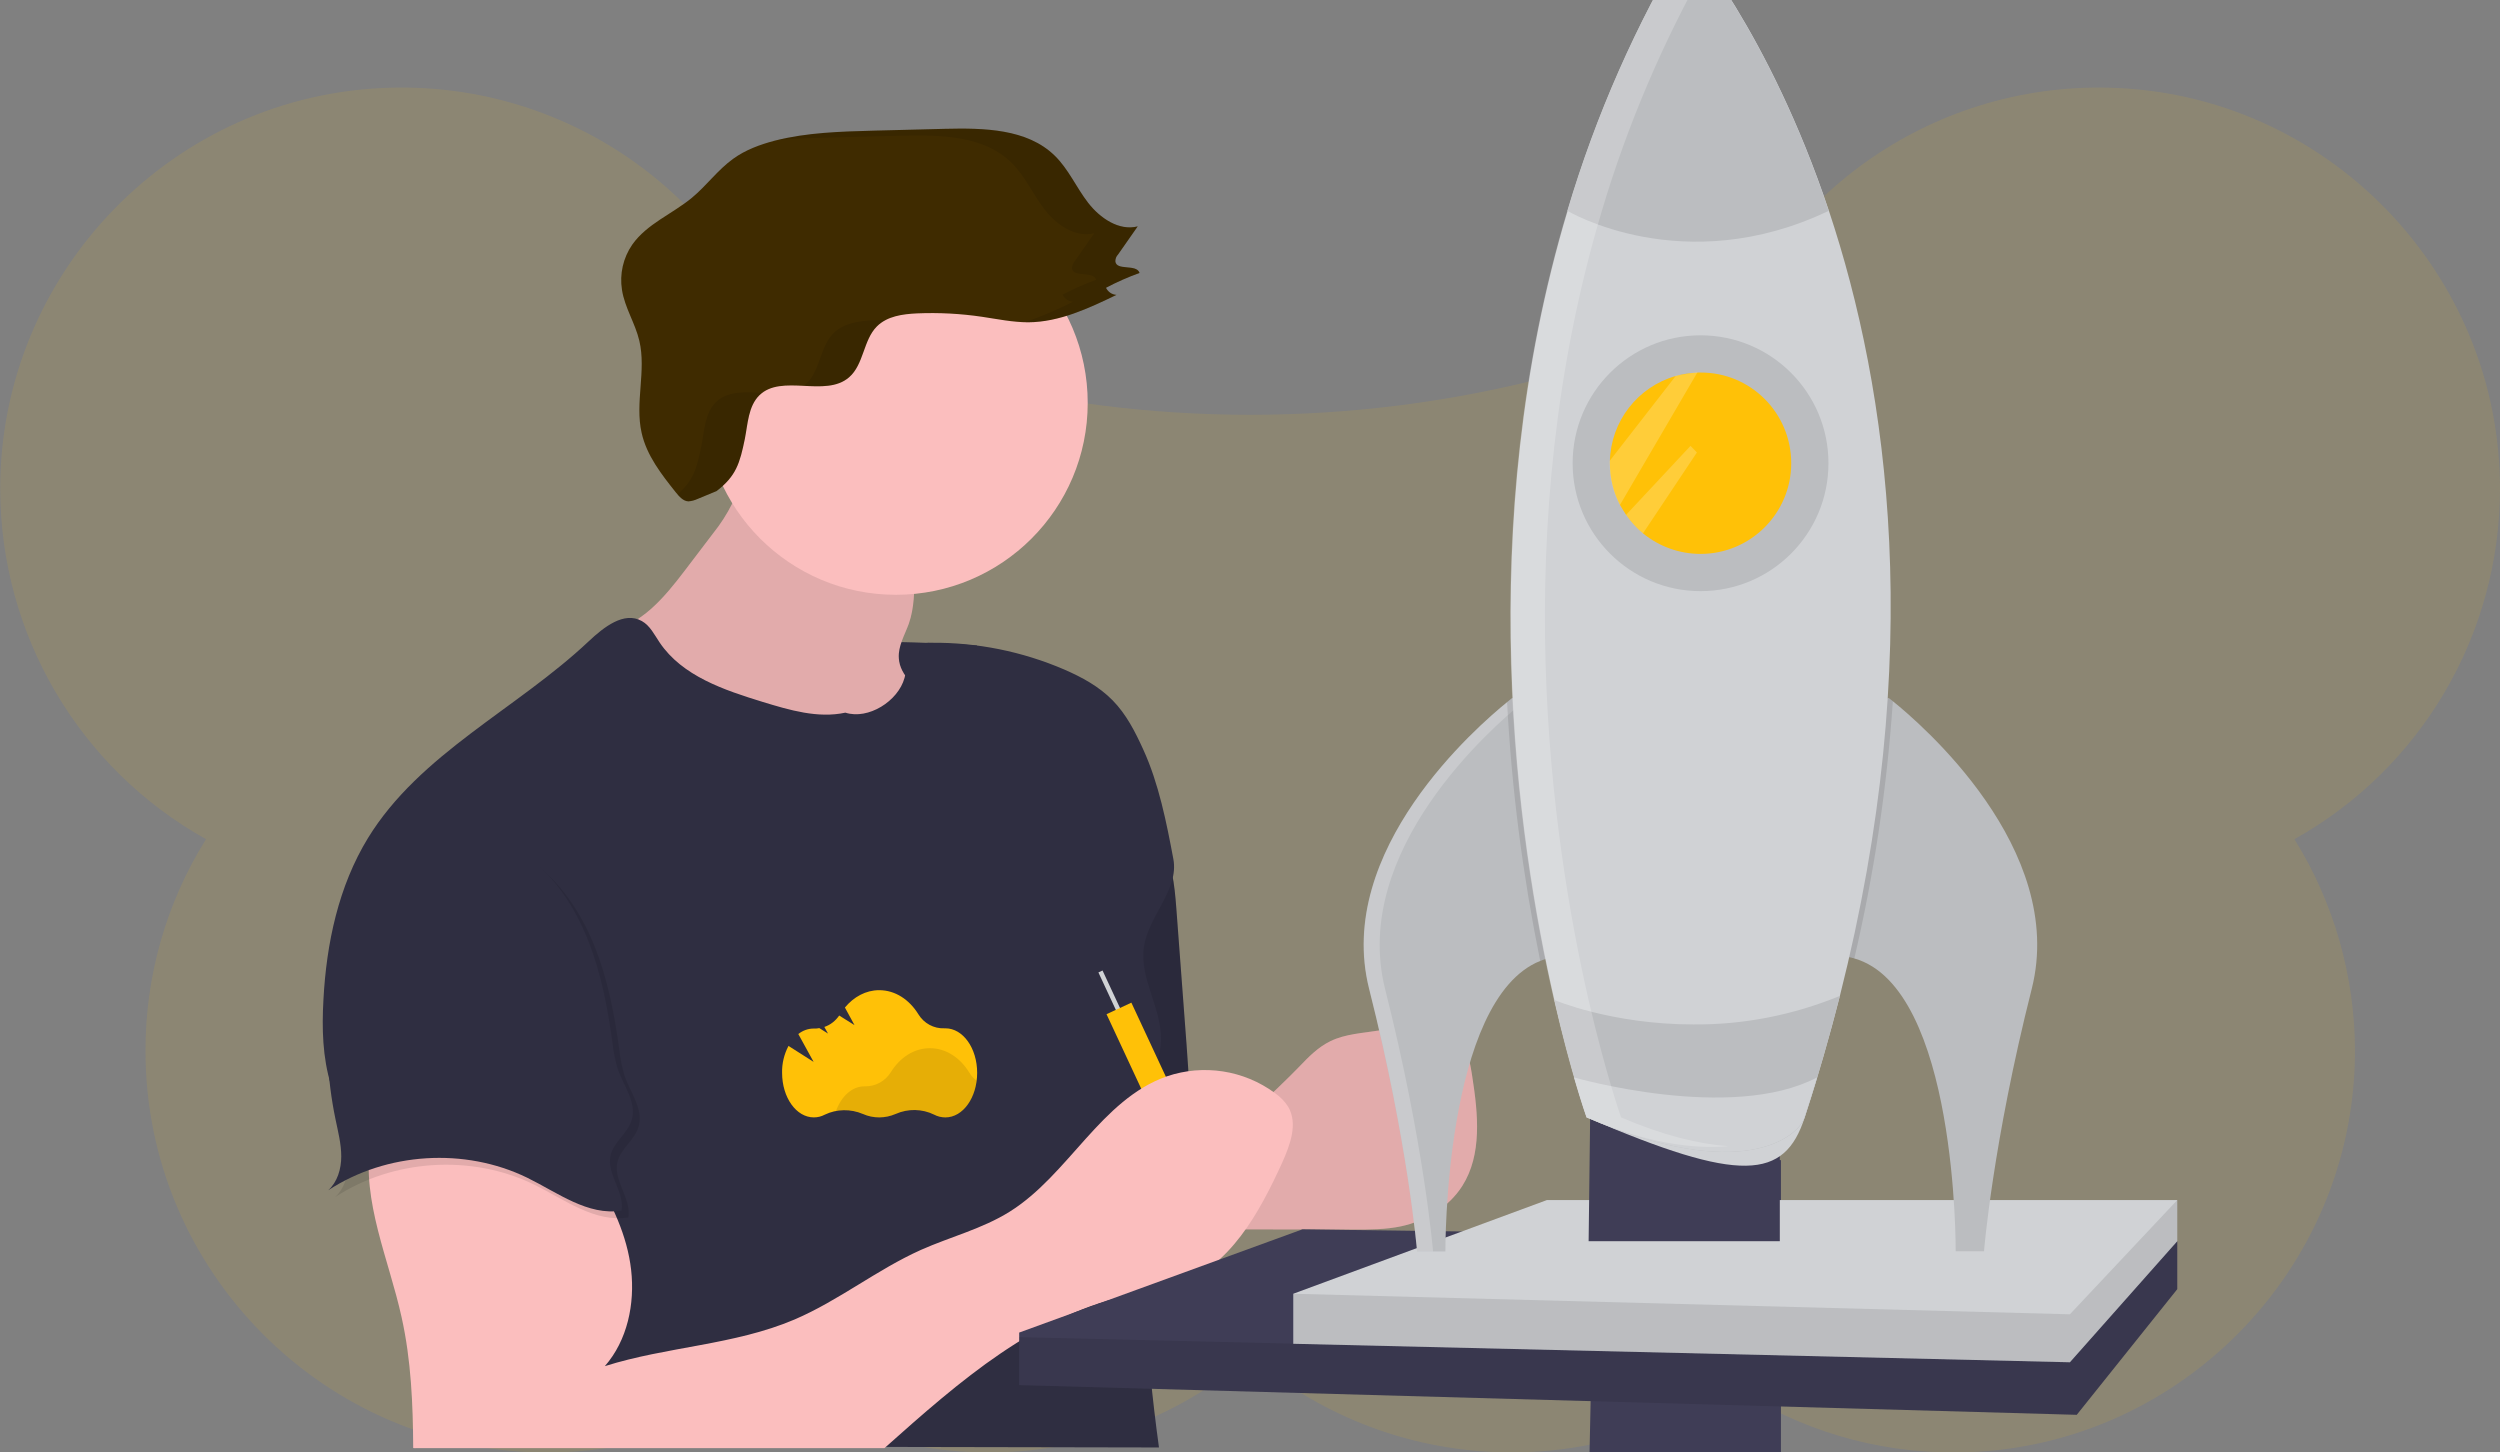 <?xml version="1.0" encoding="utf-8"?>
<!-- Generator: Adobe Illustrator 22.1.0, SVG Export Plug-In . SVG Version: 6.00 Build 0)  -->
<svg version="1.1" id="bf3a6a45-788d-419e-aadb-caa55b0ea27e"
	 xmlns="http://www.w3.org/2000/svg" xmlns:xlink="http://www.w3.org/1999/xlink" x="0px" y="0px" viewBox="0 0 1094.5 635.9"
	 style="enable-background:new 0 0 1094.5 635.9;" xml:space="preserve">
<rect x="0" y="0" width="1094.5" height="635.9" fill="#808080" stroke="none"/>
<style type="text/css">
	.st0{opacity:0.1;fill:#FFC107;enable-background:new    ;}
	.st1{fill:#2F2E41;}
	.st2{fill:#3F3D56;}
	.st3{opacity:0.1;enable-background:new    ;}
	.st4{fill:#FBBEBE;}
	.st5{fill:#D0D2D5;}
	.st6{fill:#FFC107;}
	.st7{fill:#3F2B00;}
	.st8{opacity:0.1;}
	.st9{fill:#BBBDC0;}
	.st10{opacity:0.2;fill:#FFFFFF;enable-background:new    ;}
</style>
<title>sculpting</title>
<path class="st0" d="M1094.5,214.2c0.1-95-76.1-173.4-171-175.8c-78.5-2.1-148.8,48.1-172.3,123c-24.2-3.9-49-2.8-72.8,3.4
	c-86,22.4-176.2,22.4-262.2,0c-23.8-6.1-48.6-7.3-72.8-3.4c-23.5-74.9-93.8-125.1-172.3-123c-95,2.4-171.2,80.9-171,175.8
	c0.1,63.6,34.5,122.2,90.1,153.2c-17.4,27.8-26.6,60-26.5,92.8c0,96.3,78.6,175.3,174.9,175.7c34.7,0.2,68.7-9.9,97.6-29.1
	c65.4,43.2,151.6,37.8,211.1-13.2c59.6,51,145.7,56.4,211.2,13.2c28.9,19.2,62.9,29.3,97.6,29.1c96.3-0.4,174.9-79.4,174.9-175.7
	c0-32.8-9.2-65-26.5-92.8C1060,336.4,1094.4,277.8,1094.5,214.2z"/>
<path class="st1" d="M427.7,282.6c0,0-52-3.7-64,0.3s-36,57-36,57l77,3l33-7L427.7,282.6z"/>
<polygon class="st2" points="695.9,635.9 698.6,509.6 779.7,507.9 779.7,635.9 "/>
<path class="st1" d="M507.1,368c6.1,8.4,7.1,19.3,7.9,29.7c1.5,20,3,40,4.5,60c1,13.4,2,27-0.3,40.3c-0.1,1.1-0.5,2.1-1,3
	c-1.1,1.6-3,2.2-4.9,2.6c-18.3,4.3-37.5,0.1-55.9-4.1c-3.4-25.3,2.1-51.1,10.8-75c5.3-14.6,11.8-28.7,18.4-42.8
	c2.7-5.8,5.2-16.2,9.6-20.7C501.1,355.9,503.8,363.6,507.1,368z"/>
<path class="st3" d="M507.1,368c6.1,8.4,7.1,19.3,7.9,29.7c1.5,20,3,40,4.5,60c1,13.4,2,27-0.3,40.3c-0.1,1.1-0.5,2.1-1,3
	c-1.1,1.6-3,2.2-4.9,2.6c-18.3,4.3-37.5,0.1-55.9-4.1c-3.4-25.3,2.1-51.1,10.8-75c5.3-14.6,11.8-28.7,18.4-42.8
	c2.7-5.8,5.2-16.2,9.6-20.7C501.1,355.9,503.8,363.6,507.1,368z"/>
<path class="st4" d="M568.8,467c4.1-4.3,8.3-8.6,13.7-11.2c6.6-3.2,14.2-3.5,21.5-4.7c5.7-1,11.3-2.6,17.1-2.9s12,0.9,16.2,4.9
	c5,4.6,6.3,11.8,7.3,18.5c2.5,16.1,4.3,33.9-4.4,47.6c-5.9,9.3-16.1,15.4-26.9,17.7c-6.7,1.4-13.6,1.4-20.4,1.4l-64.2-0.1
	c-1.2,0-0.4-18.7-0.1-20.4c0.9-5.7,3.1-11.1,6.5-15.7C544.5,489.4,557.8,478.4,568.8,467z"/>
<path class="st3" d="M568.8,467c4.1-4.3,8.3-8.6,13.7-11.2c6.6-3.2,14.2-3.5,21.5-4.7c5.7-1,11.3-2.6,17.1-2.9s12,0.9,16.2,4.9
	c5,4.6,6.3,11.8,7.3,18.5c2.5,16.1,4.3,33.9-4.4,47.6c-5.9,9.3-16.1,15.4-26.9,17.7c-6.7,1.4-13.6,1.4-20.4,1.4l-64.2-0.1
	c-1.2,0-0.4-18.7-0.1-20.4c0.9-5.7,3.1-11.1,6.5-15.7C544.5,489.4,557.8,478.4,568.8,467z"/>
<path class="st4" d="M312.2,233.5l-12.4,16.3c-8.9,11.7-19.3,24.3-33.9,26.5c-0.9,3.1,2.1,5.8,4.8,7.5
	c37.8,24.8,81.9,40.7,127.1,42.7c5.8,0.3,13-0.5,15.2-6c2-4.9-1.7-10.2-5.6-13.8c-5.9-5.4-13.4-10.6-13.9-18.5
	c-0.4-5.3,2.6-10.2,4.4-15.2c2.4-6.9,2.4-14.3,2.5-21.6c0-2.6,0-5.3-1-7.8c-1-2-2.3-3.8-4-5.3c-13.6-13.4-31.9-20-49.2-27.1
	c-5.8-2.4-16.5-10.2-21.5-3.5c-2.4,3.1-2.4,9-4.1,12.7C318.2,225.2,315.4,229.5,312.2,233.5z"/>
<path class="st3" d="M312.2,233.5l-12.4,16.3c-8.9,11.7-19.3,24.3-33.9,26.5c-0.9,3.1,2.1,5.8,4.8,7.5
	c37.8,24.8,81.9,40.7,127.1,42.7c5.8,0.3,13-0.5,15.2-6c2-4.9-1.7-10.2-5.6-13.8c-5.9-5.4-13.4-10.6-13.9-18.5
	c-0.4-5.3,2.6-10.2,4.4-15.2c2.4-6.9,2.4-14.3,2.5-21.6c0-2.6,0-5.3-1-7.8c-1-2-2.3-3.8-4-5.3c-13.6-13.4-31.9-20-49.2-27.1
	c-5.8-2.4-16.5-10.2-21.5-3.5c-2.4,3.1-2.4,9-4.1,12.7C318.2,225.2,315.4,229.5,312.2,233.5z"/>
<circle class="st4" cx="392.2" cy="176.4" r="84"/>
<path class="st1" d="M370.1,312c-12,2.6-24.4-1.1-36.2-4.7c-16.9-5.2-35.2-11.3-45.1-26c-2.3-3.4-4.2-7.4-7.8-9.4
	c-7.8-4.4-16.7,2.7-23.2,8.8c-31.6,29.8-74,49.2-96.7,86.2c-12.9,21.1-18.2,46.1-19.5,70.8c-0.7,12.5-0.4,25.3,3.3,37.3
	c11.3,36,50.9,57.1,63.2,92.8c7.5,21.7,2.1,42.6-1.1,65.3l300.4,0.6c-5.9-42.7-8.3-85.9-7.2-129c0.2-9.3,0.7-18.6,3-27.6
	c1.9-7.3,5-14.5,5.1-22c0.2-13.8-9.5-26.8-7.5-40.5s15.4-25,12.9-38.5c-3-16-6.4-33.2-13.2-48c-3.5-7.7-7.4-15.4-13.4-21.5
	s-13.4-10.1-21.2-13.5c-18.4-7.9-38.2-11.9-58.2-11.7c-1.8-0.1-3.6,0.2-5.3,0.9c-4.9,2.4-4.9,9.2-6.4,14.5
	C393.2,307,380.1,315.2,370.1,312z"/>
<rect x="487.7" y="423.9" transform="matrix(0.906 -0.422 0.422 0.906 -139.863 247.489)" class="st5" width="2" height="31"/>
<rect x="504.7" y="437" transform="matrix(0.906 -0.422 0.422 0.906 -157.233 261.083)" class="st6" width="12" height="97"/>
<path class="st4" d="M162.1,500.4c-3.7,25.7,8.1,50.8,13.7,76.2c4.2,18.8,5,38.2,5.1,57.4c0.6-0.2,0.5,0.2,1,0h205.3
	c32.9-29.3,66.6-59.1,109.9-67.6c6.2-1.2,12.5-2,18.5-4c22.8-7.7,35.7-31.4,45.7-53.3c3.5-7.8,7-17.1,2.7-24.5
	c-1.5-2.4-3.6-4.5-5.9-6.1c-13.6-10-31.2-12.7-47.2-7.3c-28.9,10.1-43,43.1-68.9,59.3c-12,7.5-26,11-38.8,16.7
	c-19.2,8.6-36,22.2-55.4,30.5c-26.3,11.2-55.8,11.8-83,20.4c9.9-11.3,13.2-27.3,11.5-42.2s-8.3-28.8-16.2-41.6
	c-7.1-11.4-16.2-22.6-29-26.8C208.2,480.2,185.4,496.1,162.1,500.4z"/>
<path class="st7" d="M313.7,215c8.6-6.6,10.2-12.2,12.4-22.9c1.3-6.6,1.5-14.2,6.3-19c9.8-9.6,28.9,1.1,39.3-7.9
	c6.5-5.6,6.2-16.3,12.2-22.3c4.5-4.5,11.3-5.4,17.6-5.7c9.5-0.4,19.1,0.1,28.5,1.5c6.7,1,13.4,2.4,20.2,2.4
	c13.6-0.1,26.4-6.1,38.6-12c-2-0.1-3.7-1.3-4.6-3.1c4.7-2.5,9.7-4.7,14.7-6.5c-1.3-4.1-10.2-0.8-10.6-5.1c0-1.1,0.4-2.2,1.2-3
	l8.6-12.3c-8.2,2.1-16.5-3.6-21.7-10.3s-8.6-14.8-14.7-20.7c-12.1-11.8-31.1-12.1-48-11.7l-31.3,0.8c-14.5,0.4-29.2,0.8-43.3,4.4
	c-6.4,1.7-12.7,4-18.1,7.9c-6.8,4.9-11.7,11.8-18.1,17.1c-8.6,7.1-19.7,11.4-26.1,20.5c-4,5.8-5.6,12.9-4.5,19.8
	c1.2,7.8,5.8,14.6,7.6,22.3c3.1,13.1-2,27.1,1,40.3c2.2,9.9,8.7,18.2,15,26.1c1.5,1.8,3.2,3.8,5.5,3.9c1.4-0.1,2.8-0.5,4.1-1.1"/>
<polygon class="st2" points="953.2,543.4 953.2,564.4 909.2,619.4 446.2,606.4 446.2,583.4 570.2,538.2 "/>
<polygon class="st3" points="953.2,543.4 953.2,564.4 909.2,619.4 446.2,606.4 446.2,585.4 906.2,596.4 "/>
<polygon class="st5" points="953.2,525.4 953.2,543.4 906.2,596.4 566.2,588.3 566.2,566.4 677.2,525.4 "/>
<polygon class="st3" points="953.2,525.4 953.2,543.4 906.2,596.4 566.2,588.3 566.2,566.4 906.2,575.4 "/>
<polygon class="st2" points="695.5,543.4 698.2,322.4 779.2,319.4 779.2,543.4 "/>
<path class="st6" d="M345.2,457.9l11,7l-6.7-12.2c1.9-1.5,4.2-2.4,6.7-2.4h0.2c0.8,0,1.5,0,2.3-0.2l3.8,2.4l-1.6-2.9
	c2.7-0.9,4.9-2.7,6.5-5l6.7,4.2l-4.2-7.7c3.9-4.7,9.2-7.6,15-7.6c7,0,13.2,4.1,17.2,10.6c2.4,3.9,6.7,6.3,11.4,6.1h0.4
	c7.7,0,13.9,8.7,13.9,19.5s-6.2,19.5-13.9,19.5c-1.7,0-3.4-0.4-4.9-1.2c-5.3-2.6-11.5-2.7-16.9-0.3c-4.6,2-9.8,2-14.3,0
	c-5.4-2.3-11.5-2.2-16.7,0.3c-1.5,0.8-3.1,1.2-4.8,1.2c-7.7,0-13.9-8.7-13.9-19.5C342.3,465.6,343.3,461.5,345.2,457.9z"/>
<path class="st3" d="M366,486.4c4-0.8,8.2-0.3,11.9,1.3c4.6,2,9.8,2,14.3,0c5.4-2.4,11.6-2.2,16.9,0.3c1.5,0.8,3.2,1.2,4.9,1.2
	c6.8,0,12.5-6.9,13.7-16c-1.4-1-2.5-2.2-3.4-3.7c-4-6.5-10.2-10.6-17.2-10.6S394,463,390,469.4c-2.4,3.9-6.7,6.3-11.4,6.2h-0.2
	C373,475.6,368.3,480,366,486.4z"/>
<path class="st3" d="M155.8,397.2c-3.3,13.4-6.6,26.8-8.3,40.5c-2.2,18.5-1.4,37.2,2.4,55.4c1.1,5.3,2.5,10.7,2.5,16.2
	s-1.7,11.2-5.7,14.8c25.5-16.7,59.8-18.8,87.1-5.5c13.3,6.5,26.6,16.8,41.3,14.4c1.4-8.2-6.6-16-4.8-24.2c1.4-5.9,7.6-9.7,9.3-15.6
	c2.2-7.5-3.5-14.7-6.1-22c-1.1-3.7-1.9-7.4-2.3-11.2c-2.1-15.5-5-31.1-10.9-45.7c-5.8-14.6-14.9-28.2-27.6-37.4
	c-7.7-5.6-16.5-9.4-25.4-12.5c-7.1-2.4-17.3-7.3-24.9-6C166.1,361.5,159.1,383.8,155.8,397.2z"/>
<path class="st1" d="M152.8,394.2c-3.3,13.4-6.6,26.8-8.3,40.5c-2.2,18.5-1.4,37.2,2.4,55.4c1.1,5.3,2.5,10.7,2.5,16.2
	s-1.7,11.2-5.7,14.8c25.5-16.7,59.8-18.8,87.1-5.5c13.3,6.5,26.6,16.8,41.3,14.4c1.4-8.2-6.6-16-4.8-24.2c1.4-5.9,7.6-9.7,9.3-15.6
	c2.2-7.5-3.5-14.7-6.1-22c-1.1-3.7-1.9-7.4-2.3-11.2c-2.1-15.5-5-31.1-10.9-45.7c-5.8-14.6-14.9-28.2-27.6-37.4
	c-7.7-5.6-16.5-9.4-25.4-12.5c-7.1-2.4-17.3-7.3-24.9-6C163.1,358.5,156.1,380.8,152.8,394.2z"/>
<g class="st8">
	<path d="M313.4,176.1c-4.8,4.8-5,12.3-6.3,19c-2,9.9-3.5,15.4-10.6,21.4c1.3,1.5,2.8,2.9,4.7,3c1.4-0.1,2.8-0.5,4.1-1.1l8.4-3.4
		c8.6-6.6,10.2-12.2,12.4-22.9c1.3-6.6,1.5-14.2,6.3-19c0.4-0.4,0.9-0.8,1.3-1.1C326.1,171.6,318.5,171.1,313.4,176.1z"/>
	<path d="M484.2,126c4.7-2.5,9.7-4.7,14.7-6.5c-1.3-4.1-10.2-0.8-10.6-5.1c0-1.1,0.4-2.2,1.2-3l8.6-12.3
		c-8.2,2.1-16.5-3.6-21.7-10.3s-8.6-14.8-14.7-20.7c-12.1-11.8-31.1-12.1-48-11.7l-31.3,0.8c-14.1,0.4-28.3,0.7-41.9,4.1
		c7.6-0.7,15.3-0.9,22.9-1.1l31.3-0.8c17-0.4,35.9-0.1,48,11.7c6.1,5.9,9.5,14,14.7,20.7c5.2,6.7,13.5,12.4,21.7,10.3l-8.6,12.3
		c-0.7,0.8-1.1,1.9-1.2,3c0.5,4.3,9.3,1,10.6,5.1c-5,1.8-9.9,4-14.7,6.5c0.9,1.8,2.6,3,4.6,3.1c-6.9,3.5-13.9,6.5-21.2,9h1.6
		c13.6-0.1,26.4-6.1,38.6-12C486.9,128.9,485.1,127.7,484.2,126z"/>
	<path d="M382.5,140.2c-6.3,0.3-13.1,1.2-17.6,5.7c-6.1,6.1-5.7,16.7-12.2,22.3c-0.3,0.2-0.6,0.5-0.9,0.7c7.3,0.4,14.7,0.8,19.9-3.7
		c6.5-5.6,6.2-16.3,12.2-22.3c1.1-1.1,2.4-2.1,3.9-2.8C386,140.1,384.2,140.2,382.5,140.2z"/>
</g>
<path class="st9" d="M680.2,419c-2,0.4-4,0.9-5.9,1.7c-42.2,16.9-41.5,127.2-41.5,127.2h-12.4c0,0-3.9-47.3-21-114.9
	c-15.4-60.8,47.6-115.2,60.4-125.6c1.4-1.2,2.2-1.8,2.2-1.8C725.6,328.9,680.2,419,680.2,419z"/>
<path class="st10" d="M666.7,307.5c-1.5-0.7-3-1.3-4.6-1.9c0,0-0.8,0.6-2.2,1.8c-12.8,10.3-75.8,64.8-60.4,125.6
	c17,67.5,20.9,114.9,20.9,114.9h7c0,0-3.9-47.3-21-114.9C591.2,372.4,653.5,318.2,666.7,307.5z"/>
<path class="st9" d="M889.5,432.9c-17.1,67.5-20.9,114.9-20.9,114.9h-12.4c0,0,0.8-115.3-44.4-128.2c-1-0.3-2-0.5-3-0.7
	c0,0-45.4-90,18.1-113.3c0,0,0.6,0.5,1.8,1.4C840.4,316.4,905,371.5,889.5,432.9z"/>
<path class="st3" d="M680.2,419c-2,0.4-4,0.9-5.9,1.7c-7.6-37.3-12.5-75.2-14.5-113.3c1.4-1.2,2.2-1.8,2.2-1.8
	C725.6,328.9,680.2,419,680.2,419z"/>
<path class="st3" d="M828.7,307c-2.6,37.9-8.2,75.6-16.9,112.7c-1-0.3-2-0.5-3-0.7c0,0-45.4-90,18.1-113.3
	C826.9,305.6,827.5,306.1,828.7,307z"/>
<path class="st5" d="M805.5,436c-4.4,17.3-9.5,35-15.4,53.2c-8.8,27.3-27.9,29.1-95.4,0c0,0-6.7-19-14.2-51.3
	c-16.3-71.1-35.9-206.5,5.8-345.6c12.4-41.8,30.1-81.9,52.6-119.3c0,0,35.6,40.9,61.8,119.3C826.8,170.6,843.4,286.4,805.5,436z"/>
<circle class="st9" cx="744.5" cy="202.8" r="56"/>
<path class="st6" d="M784.2,202.8c0,21.9-17.8,39.7-39.7,39.7c-9.2,0-18.1-3.2-25.2-9c-2.8-2.3-5.3-5.1-7.4-8.1
	c-0.9-1.4-1.8-2.8-2.6-4.2c-3-5.7-4.5-12-4.5-18.4c0-0.3,0-0.6,0-0.9c0.4-17.4,12.2-32.6,28.9-37.3c3.1-0.9,6.3-1.3,9.6-1.5h1.2
	C766.4,163,784.2,180.8,784.2,202.8C784.2,202.8,784.2,202.8,784.2,202.8z"/>
<path class="st9" d="M800.6,92.3c-63.6,30.4-114.4,0-114.4,0c12.4-41.8,30.1-81.9,52.6-119.3C738.8-26.9,774.5,14,800.6,92.3z"/>
<path class="st9" d="M805.5,436c-3,11.7-6.3,23.6-9.9,35.7c-1.7,5.8-3.6,11.6-5.5,17.5c-2.9,8.8-27.9,29.1-95.4,0
	c0,0-2.2-6.2-5.5-17.5c-2.5-8.5-5.5-20-8.7-33.9c0,0,25.1,10.7,60.8,10.7C763.2,448.7,785.1,444.4,805.5,436z"/>
<path class="st5" d="M795.5,471.7c-1.7,5.8-3.6,11.6-5.5,17.5c-2.9,8.8-27.9,29.1-95.4,0c0,0-2.2-6.2-5.5-17.5
	C689.1,471.7,757.9,491.5,795.5,471.7z"/>
<path class="st10" d="M733.7,164.5L733.7,164.5l-29,37.3c0,0.3,0,0.6,0,0.9c0,6.4,1.5,12.8,4.5,18.4l34-58.2L733.7,164.5z"/>
<path class="st10" d="M742.9,198.1l-23.6,35.4c-2.8-2.3-5.3-5.1-7.4-8.1l28.2-30.2L742.9,198.1z"/>
<path class="st10" d="M709.7,489.2c0,0-6.7-19-14.2-51.3c-16.3-71.1-35.9-206.5,5.8-345.6c11.2-37.6,26.7-73.9,46-108
	c-5.3-7.4-8.6-11.2-8.6-11.2c-22.5,37.4-40.1,77.4-52.6,119.2c-41.7,139.1-22.1,274.5-5.8,345.6c7.4,32.3,14.2,51.3,14.2,51.3
	c26.7,11.5,47.2,13.9,62.2,12.6C743.9,500.9,728.3,497.2,709.7,489.2z"/>
</svg>
